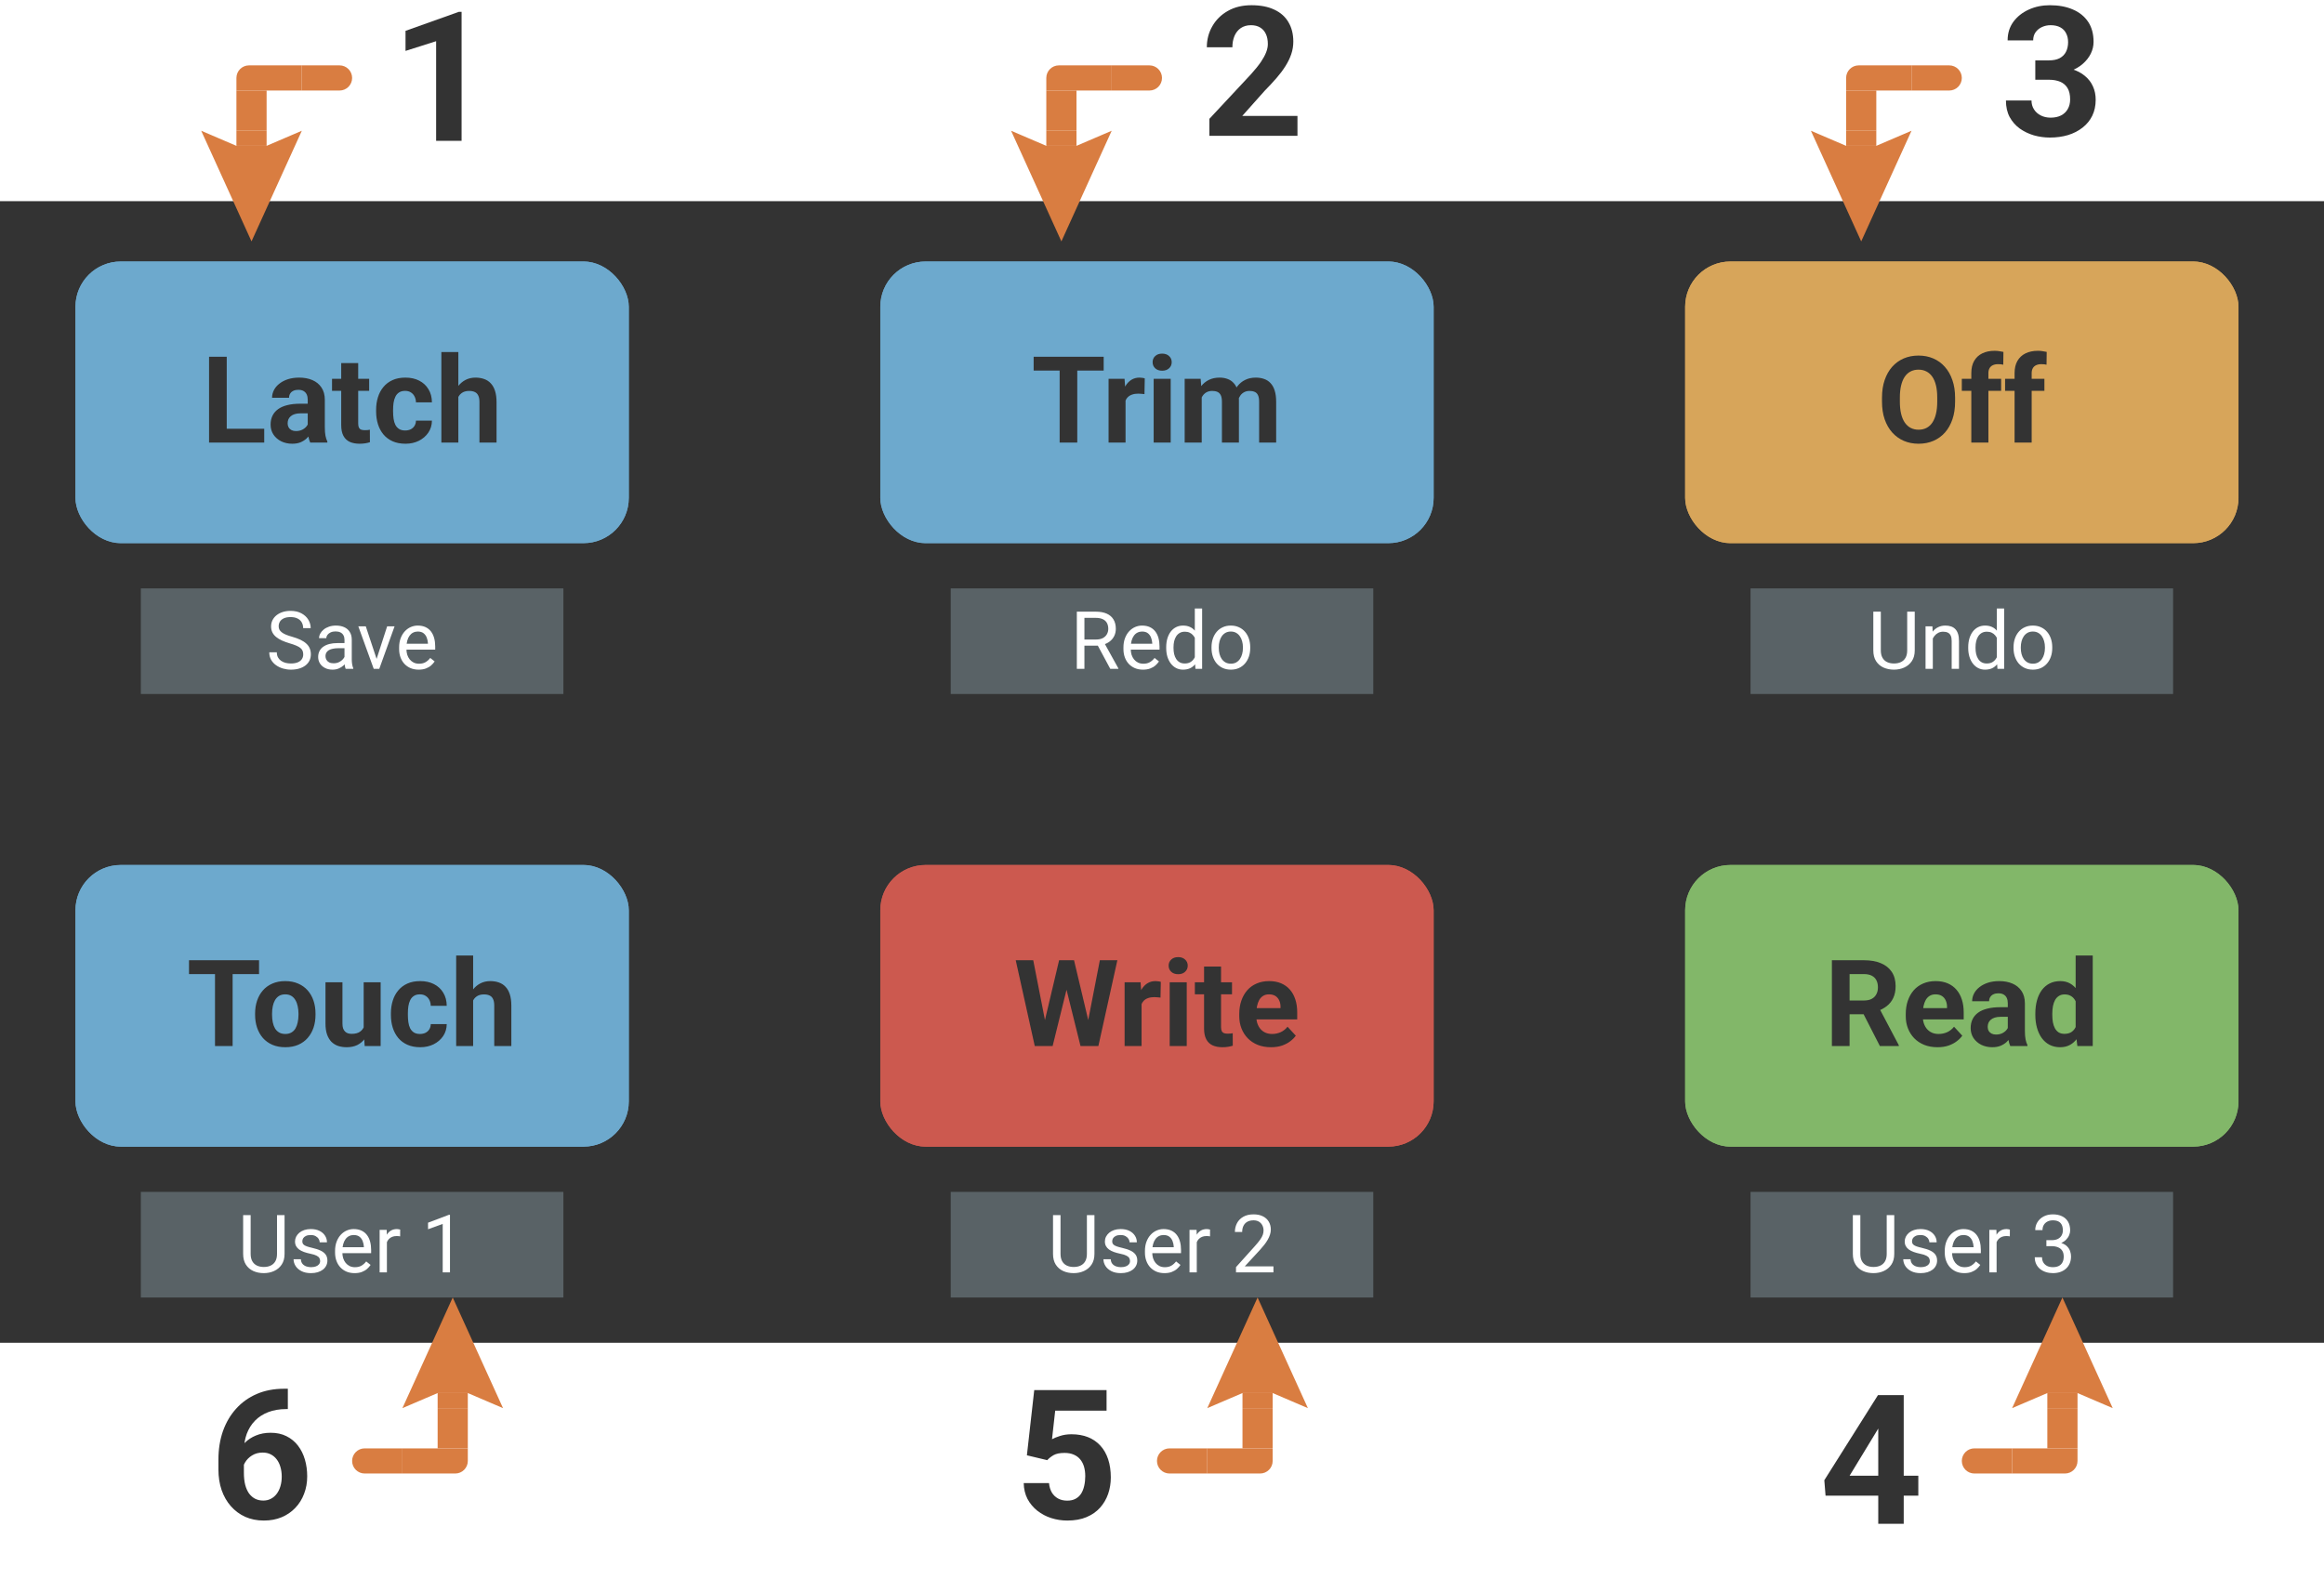 <svg width="462" height="314" viewBox="0 0 462 314" fill="none" xmlns="http://www.w3.org/2000/svg">
<path d="M91.762 2.354V28H86.699V8.189L80.617 10.123V6.133L91.217 2.354H91.762Z" fill="#333333"/>
<path d="M257.93 23.045V27H240.422V23.625L248.701 14.748C249.533 13.822 250.189 13.008 250.67 12.305C251.15 11.59 251.496 10.951 251.707 10.389C251.93 9.814 252.041 9.27 252.041 8.754C252.041 7.98 251.912 7.318 251.654 6.768C251.396 6.205 251.016 5.771 250.512 5.467C250.02 5.162 249.41 5.01 248.684 5.01C247.91 5.01 247.242 5.197 246.68 5.572C246.129 5.947 245.707 6.469 245.414 7.137C245.133 7.805 244.992 8.561 244.992 9.404H239.912C239.912 7.881 240.275 6.486 241.002 5.221C241.729 3.943 242.754 2.93 244.078 2.18C245.402 1.418 246.973 1.037 248.789 1.037C250.582 1.037 252.094 1.33 253.324 1.916C254.566 2.49 255.504 3.322 256.137 4.412C256.781 5.49 257.104 6.779 257.104 8.279C257.104 9.123 256.969 9.949 256.699 10.758C256.43 11.555 256.043 12.352 255.539 13.148C255.047 13.934 254.449 14.73 253.746 15.539C253.043 16.348 252.264 17.186 251.408 18.053L246.961 23.045H257.93Z" fill="#333333"/>
<path d="M404.607 12.006H407.314C408.182 12.006 408.896 11.859 409.459 11.566C410.021 11.262 410.438 10.84 410.707 10.301C410.988 9.75 411.129 9.111 411.129 8.385C411.129 7.729 411 7.148 410.742 6.645C410.496 6.129 410.115 5.73 409.6 5.449C409.084 5.156 408.434 5.01 407.648 5.01C407.027 5.01 406.453 5.133 405.926 5.379C405.398 5.625 404.977 5.971 404.66 6.416C404.344 6.861 404.186 7.4 404.186 8.033H399.105C399.105 6.627 399.48 5.402 400.23 4.359C400.992 3.316 402.012 2.502 403.289 1.916C404.566 1.33 405.973 1.037 407.508 1.037C409.242 1.037 410.76 1.318 412.061 1.881C413.361 2.432 414.375 3.246 415.102 4.324C415.828 5.402 416.191 6.738 416.191 8.332C416.191 9.141 416.004 9.926 415.629 10.688C415.254 11.438 414.715 12.117 414.012 12.727C413.32 13.324 412.477 13.805 411.48 14.168C410.484 14.52 409.365 14.695 408.123 14.695H404.607V12.006ZM404.607 15.855V13.236H408.123C409.518 13.236 410.742 13.395 411.797 13.711C412.852 14.027 413.736 14.484 414.451 15.082C415.166 15.668 415.705 16.365 416.068 17.174C416.432 17.971 416.613 18.855 416.613 19.828C416.613 21.023 416.385 22.09 415.928 23.027C415.471 23.953 414.826 24.738 413.994 25.383C413.174 26.027 412.213 26.52 411.111 26.859C410.01 27.188 408.809 27.352 407.508 27.352C406.43 27.352 405.369 27.205 404.326 26.912C403.295 26.607 402.357 26.156 401.514 25.559C400.682 24.949 400.014 24.188 399.51 23.273C399.018 22.348 398.771 21.252 398.771 19.986H403.852C403.852 20.643 404.016 21.229 404.344 21.744C404.672 22.26 405.123 22.664 405.697 22.957C406.283 23.25 406.934 23.396 407.648 23.396C408.457 23.396 409.148 23.25 409.723 22.957C410.309 22.652 410.754 22.23 411.059 21.691C411.375 21.141 411.533 20.502 411.533 19.775C411.533 18.838 411.363 18.088 411.023 17.525C410.684 16.951 410.197 16.529 409.564 16.26C408.932 15.99 408.182 15.855 407.314 15.855H404.607Z" fill="#333333"/>
<path d="M56.482 276.143H57.221V280.186H56.922C55.586 280.186 54.397 280.385 53.353 280.783C52.31 281.182 51.426 281.75 50.699 282.488C49.984 283.215 49.434 284.094 49.047 285.125C48.672 286.156 48.484 287.311 48.484 288.588V292.842C48.484 293.756 48.572 294.564 48.748 295.268C48.935 295.959 49.199 296.539 49.539 297.008C49.891 297.465 50.301 297.811 50.77 298.045C51.238 298.268 51.766 298.379 52.352 298.379C52.902 298.379 53.4 298.262 53.846 298.027C54.303 297.793 54.69 297.465 55.006 297.043C55.334 296.609 55.58 296.105 55.744 295.531C55.92 294.945 56.008 294.307 56.008 293.615C56.008 292.924 55.92 292.285 55.744 291.699C55.58 291.113 55.334 290.609 55.006 290.188C54.678 289.754 54.279 289.42 53.81 289.186C53.342 288.951 52.815 288.834 52.228 288.834C51.432 288.834 50.728 289.021 50.119 289.396C49.522 289.76 49.053 290.229 48.713 290.803C48.373 291.377 48.191 291.98 48.168 292.613L46.639 291.629C46.674 290.727 46.861 289.871 47.201 289.062C47.553 288.254 48.033 287.539 48.643 286.918C49.264 286.285 50.008 285.793 50.875 285.441C51.742 285.078 52.721 284.896 53.81 284.896C55.006 284.896 56.055 285.125 56.957 285.582C57.871 286.039 58.633 286.666 59.242 287.463C59.852 288.26 60.309 289.18 60.613 290.223C60.918 291.266 61.07 292.379 61.07 293.562C61.07 294.805 60.865 295.959 60.455 297.025C60.057 298.092 59.477 299.023 58.715 299.82C57.965 300.617 57.062 301.238 56.008 301.684C54.953 302.129 53.77 302.352 52.457 302.352C51.098 302.352 49.861 302.105 48.748 301.613C47.647 301.109 46.697 300.406 45.9 299.504C45.103 298.602 44.488 297.529 44.055 296.287C43.633 295.045 43.422 293.686 43.422 292.209V290.24C43.422 288.178 43.721 286.291 44.318 284.58C44.928 282.857 45.801 281.369 46.938 280.115C48.074 278.85 49.445 277.871 51.051 277.18C52.656 276.488 54.467 276.143 56.482 276.143Z" fill="#333333"/>
<path d="M208.186 290.346L204.143 289.379L205.602 276.406H219.98V280.502H209.768L209.135 286.18C209.475 285.98 209.99 285.77 210.682 285.547C211.373 285.312 212.146 285.195 213.002 285.195C214.244 285.195 215.346 285.389 216.307 285.775C217.268 286.162 218.082 286.725 218.75 287.463C219.43 288.201 219.945 289.104 220.297 290.17C220.648 291.236 220.824 292.443 220.824 293.791C220.824 294.928 220.648 296.012 220.297 297.043C219.945 298.062 219.412 298.977 218.697 299.785C217.982 300.582 217.086 301.209 216.008 301.666C214.93 302.123 213.652 302.352 212.176 302.352C211.074 302.352 210.008 302.188 208.977 301.859C207.957 301.531 207.037 301.045 206.217 300.4C205.408 299.756 204.758 298.977 204.266 298.062C203.785 297.137 203.533 296.082 203.51 294.898H208.537C208.607 295.625 208.795 296.252 209.1 296.779C209.416 297.295 209.832 297.693 210.348 297.975C210.863 298.256 211.467 298.396 212.158 298.396C212.803 298.396 213.354 298.273 213.811 298.027C214.268 297.781 214.637 297.441 214.918 297.008C215.199 296.562 215.404 296.047 215.533 295.461C215.674 294.863 215.744 294.219 215.744 293.527C215.744 292.836 215.662 292.209 215.498 291.646C215.334 291.084 215.082 290.598 214.742 290.188C214.402 289.777 213.969 289.461 213.441 289.238C212.926 289.016 212.322 288.904 211.631 288.904C210.693 288.904 209.967 289.051 209.451 289.344C208.947 289.637 208.525 289.971 208.186 290.346Z" fill="#333333"/>
<path d="M381.352 293.438V297.41H362.912L362.666 294.334L373.336 277.406H377.361L373.002 284.701L367.693 293.438H381.352ZM378.451 277.406V303H373.389V277.406H378.451Z" fill="#333333"/>
<rect y="40" width="462" height="227" fill="#333333"/>
<g filter="url(#filter0_i_2068_3145)">
<rect x="175" y="52" width="110" height="56" rx="9" fill="#6DA9CD"/>
</g>
<rect x="175.5" y="52.5" width="109" height="55" rx="8.5" stroke="#6DA9CD"/>
<path d="M214.156 70.938V88H210.652V70.938H214.156ZM219.406 70.938V73.691H205.484V70.938H219.406ZM223.754 78.086V88H220.379V75.32H223.555L223.754 78.086ZM227.574 75.238L227.516 78.367C227.352 78.344 227.152 78.324 226.918 78.309C226.691 78.285 226.484 78.273 226.297 78.273C225.82 78.273 225.406 78.336 225.055 78.461C224.711 78.578 224.422 78.754 224.188 78.988C223.961 79.223 223.789 79.508 223.672 79.844C223.562 80.18 223.5 80.562 223.484 80.992L222.805 80.781C222.805 79.961 222.887 79.207 223.051 78.519C223.215 77.824 223.453 77.219 223.766 76.703C224.086 76.188 224.477 75.789 224.938 75.508C225.398 75.227 225.926 75.086 226.52 75.086C226.707 75.086 226.898 75.102 227.094 75.133C227.289 75.156 227.449 75.191 227.574 75.238ZM232.73 75.32V88H229.344V75.32H232.73ZM229.133 72.016C229.133 71.523 229.305 71.117 229.648 70.797C229.992 70.477 230.453 70.316 231.031 70.316C231.602 70.316 232.059 70.477 232.402 70.797C232.754 71.117 232.93 71.523 232.93 72.016C232.93 72.508 232.754 72.914 232.402 73.234C232.059 73.555 231.602 73.715 231.031 73.715C230.453 73.715 229.992 73.555 229.648 73.234C229.305 72.914 229.133 72.508 229.133 72.016ZM238.895 77.945V88H235.508V75.32H238.684L238.895 77.945ZM238.426 81.215H237.488C237.488 80.332 237.594 79.519 237.805 78.777C238.023 78.027 238.34 77.379 238.754 76.832C239.176 76.277 239.695 75.848 240.312 75.543C240.93 75.238 241.645 75.086 242.457 75.086C243.02 75.086 243.535 75.172 244.004 75.344C244.473 75.508 244.875 75.769 245.211 76.129C245.555 76.481 245.82 76.941 246.008 77.512C246.195 78.074 246.289 78.75 246.289 79.539V88H242.914V79.914C242.914 79.336 242.836 78.891 242.68 78.578C242.523 78.266 242.301 78.047 242.012 77.922C241.73 77.797 241.391 77.734 240.992 77.734C240.555 77.734 240.172 77.824 239.844 78.004C239.523 78.184 239.258 78.434 239.047 78.754C238.836 79.066 238.68 79.434 238.578 79.856C238.477 80.277 238.426 80.731 238.426 81.215ZM245.973 80.828L244.766 80.981C244.766 80.152 244.867 79.383 245.07 78.672C245.281 77.961 245.59 77.336 245.996 76.797C246.41 76.258 246.922 75.84 247.531 75.543C248.141 75.238 248.844 75.086 249.641 75.086C250.25 75.086 250.805 75.176 251.305 75.356C251.805 75.527 252.23 75.805 252.582 76.188C252.941 76.562 253.215 77.055 253.402 77.664C253.598 78.273 253.695 79.019 253.695 79.902V88H250.309V79.902C250.309 79.316 250.23 78.871 250.074 78.566C249.926 78.254 249.707 78.039 249.418 77.922C249.137 77.797 248.801 77.734 248.41 77.734C248.004 77.734 247.648 77.816 247.344 77.981C247.039 78.137 246.785 78.356 246.582 78.637C246.379 78.918 246.227 79.246 246.125 79.621C246.023 79.988 245.973 80.391 245.973 80.828Z" fill="#333333"/>
<g filter="url(#filter1_i_2068_3145)">
<rect x="335" y="52" width="110" height="56" rx="9" fill="#D7A55A"/>
</g>
<rect x="335.5" y="52.5" width="109" height="55" rx="8.5" stroke="#D7A55A"/>
<path d="M388.664 79.07V79.879C388.664 81.176 388.488 82.34 388.137 83.371C387.785 84.402 387.289 85.281 386.648 86.008C386.008 86.727 385.242 87.277 384.352 87.66C383.469 88.043 382.488 88.234 381.41 88.234C380.34 88.234 379.359 88.043 378.469 87.66C377.586 87.277 376.82 86.727 376.172 86.008C375.523 85.281 375.02 84.402 374.66 83.371C374.309 82.34 374.133 81.176 374.133 79.879V79.07C374.133 77.766 374.309 76.602 374.66 75.578C375.012 74.547 375.508 73.668 376.148 72.941C376.797 72.215 377.562 71.66 378.445 71.277C379.336 70.894 380.316 70.703 381.387 70.703C382.465 70.703 383.445 70.894 384.328 71.277C385.219 71.66 385.984 72.215 386.625 72.941C387.273 73.668 387.773 74.547 388.125 75.578C388.484 76.602 388.664 77.766 388.664 79.07ZM385.113 79.879V79.047C385.113 78.141 385.031 77.344 384.867 76.656C384.703 75.969 384.461 75.391 384.141 74.922C383.82 74.453 383.43 74.102 382.969 73.867C382.508 73.625 381.98 73.504 381.387 73.504C380.793 73.504 380.266 73.625 379.805 73.867C379.352 74.102 378.965 74.453 378.645 74.922C378.332 75.391 378.094 75.969 377.93 76.656C377.766 77.344 377.684 78.141 377.684 79.047V79.879C377.684 80.777 377.766 81.574 377.93 82.269C378.094 82.957 378.336 83.539 378.656 84.016C378.977 84.484 379.367 84.84 379.828 85.082C380.289 85.324 380.816 85.445 381.41 85.445C382.004 85.445 382.531 85.324 382.992 85.082C383.453 84.84 383.84 84.484 384.152 84.016C384.465 83.539 384.703 82.957 384.867 82.269C385.031 81.574 385.113 80.777 385.113 79.879ZM395.285 88H391.887V74.195C391.887 73.234 392.074 72.426 392.449 71.769C392.832 71.106 393.367 70.606 394.055 70.269C394.75 69.926 395.574 69.754 396.527 69.754C396.84 69.754 397.141 69.777 397.43 69.824C397.719 69.863 398 69.914 398.273 69.977L398.238 72.519C398.09 72.481 397.934 72.453 397.77 72.438C397.605 72.422 397.414 72.414 397.195 72.414C396.789 72.414 396.441 72.484 396.152 72.625C395.871 72.758 395.656 72.957 395.508 73.223C395.359 73.488 395.285 73.812 395.285 74.195V88ZM397.816 75.32V77.711H390V75.32H397.816ZM403.887 88H400.488V74.195C400.488 73.234 400.676 72.426 401.051 71.769C401.434 71.106 401.969 70.606 402.656 70.269C403.352 69.926 404.176 69.754 405.129 69.754C405.441 69.754 405.742 69.777 406.031 69.824C406.32 69.863 406.602 69.914 406.875 69.977L406.84 72.519C406.691 72.481 406.535 72.453 406.371 72.438C406.207 72.422 406.016 72.414 405.797 72.414C405.391 72.414 405.043 72.484 404.754 72.625C404.473 72.758 404.258 72.957 404.109 73.223C403.961 73.488 403.887 73.812 403.887 74.195V88ZM406.418 75.32V77.711H398.602V75.32H406.418Z" fill="#333333"/>
<g filter="url(#filter2_i_2068_3145)">
<rect x="15" y="52" width="110" height="56" rx="9" fill="#6DA9CD"/>
</g>
<rect x="15.5" y="52.5" width="109" height="55" rx="8.5" stroke="#6DA9CD"/>
<path d="M52.527 85.258V88H43.938V85.258H52.527ZM45.074 70.938V88H41.559V70.938H45.074ZM61.176 85.141V79.492C61.176 79.086 61.109 78.738 60.977 78.449C60.844 78.152 60.637 77.922 60.355 77.758C60.082 77.594 59.727 77.512 59.289 77.512C58.914 77.512 58.59 77.578 58.316 77.711C58.043 77.836 57.832 78.019 57.684 78.262C57.535 78.496 57.461 78.773 57.461 79.094H54.086C54.086 78.555 54.211 78.043 54.461 77.559C54.711 77.074 55.074 76.648 55.551 76.281C56.027 75.906 56.594 75.613 57.25 75.402C57.914 75.191 58.656 75.086 59.477 75.086C60.461 75.086 61.336 75.25 62.102 75.578C62.867 75.906 63.469 76.398 63.906 77.055C64.352 77.711 64.574 78.531 64.574 79.516V84.941C64.574 85.637 64.617 86.207 64.703 86.652C64.789 87.09 64.914 87.473 65.078 87.801V88H61.668C61.504 87.656 61.379 87.227 61.293 86.711C61.215 86.188 61.176 85.664 61.176 85.141ZM61.621 80.277L61.645 82.188H59.758C59.312 82.188 58.926 82.238 58.598 82.34C58.27 82.441 58 82.586 57.789 82.773C57.578 82.953 57.422 83.164 57.32 83.406C57.227 83.648 57.18 83.914 57.18 84.203C57.18 84.492 57.246 84.754 57.379 84.988C57.512 85.215 57.703 85.394 57.953 85.527C58.203 85.652 58.496 85.715 58.832 85.715C59.34 85.715 59.781 85.613 60.156 85.41C60.531 85.207 60.82 84.957 61.023 84.66C61.234 84.363 61.344 84.082 61.352 83.816L62.242 85.246C62.117 85.566 61.945 85.898 61.727 86.242C61.516 86.586 61.246 86.91 60.918 87.215C60.59 87.512 60.195 87.758 59.734 87.953C59.273 88.141 58.727 88.234 58.094 88.234C57.289 88.234 56.559 88.074 55.902 87.754C55.254 87.426 54.738 86.977 54.355 86.406C53.98 85.828 53.793 85.172 53.793 84.438C53.793 83.773 53.918 83.184 54.168 82.668C54.418 82.152 54.785 81.719 55.27 81.367C55.762 81.008 56.375 80.738 57.109 80.559C57.844 80.371 58.695 80.277 59.664 80.277H61.621ZM73.387 75.32V77.711H66.004V75.32H73.387ZM67.832 72.191H71.207V84.18C71.207 84.547 71.254 84.828 71.348 85.023C71.449 85.219 71.598 85.356 71.793 85.434C71.988 85.504 72.234 85.539 72.531 85.539C72.742 85.539 72.93 85.531 73.094 85.516C73.266 85.492 73.41 85.469 73.527 85.445L73.539 87.93C73.25 88.023 72.938 88.098 72.602 88.152C72.266 88.207 71.894 88.234 71.488 88.234C70.746 88.234 70.098 88.113 69.543 87.871C68.996 87.621 68.574 87.223 68.277 86.676C67.981 86.129 67.832 85.41 67.832 84.519V72.191ZM80.547 85.598C80.961 85.598 81.328 85.519 81.648 85.363C81.969 85.199 82.219 84.973 82.398 84.684C82.586 84.387 82.684 84.039 82.691 83.641H85.867C85.859 84.531 85.621 85.324 85.152 86.019C84.684 86.707 84.055 87.25 83.266 87.648C82.477 88.039 81.594 88.234 80.617 88.234C79.633 88.234 78.773 88.07 78.039 87.742C77.312 87.414 76.707 86.961 76.223 86.383C75.738 85.797 75.375 85.117 75.133 84.344C74.891 83.562 74.769 82.727 74.769 81.836V81.496C74.769 80.598 74.891 79.762 75.133 78.988C75.375 78.207 75.738 77.527 76.223 76.949C76.707 76.363 77.312 75.906 78.039 75.578C78.766 75.25 79.617 75.086 80.594 75.086C81.633 75.086 82.543 75.285 83.324 75.684C84.113 76.082 84.731 76.652 85.176 77.394C85.629 78.129 85.859 79 85.867 80.008H82.691C82.684 79.586 82.594 79.203 82.422 78.859C82.258 78.516 82.016 78.242 81.695 78.039C81.383 77.828 80.996 77.723 80.535 77.723C80.043 77.723 79.641 77.828 79.328 78.039C79.016 78.242 78.773 78.523 78.602 78.883C78.43 79.234 78.309 79.637 78.238 80.09C78.176 80.535 78.144 81.004 78.144 81.496V81.836C78.144 82.328 78.176 82.801 78.238 83.254C78.301 83.707 78.418 84.109 78.59 84.461C78.769 84.812 79.016 85.09 79.328 85.293C79.641 85.496 80.047 85.598 80.547 85.598ZM91.117 70V88H87.742V70H91.117ZM90.637 81.215H89.711C89.719 80.332 89.836 79.519 90.062 78.777C90.289 78.027 90.613 77.379 91.035 76.832C91.457 76.277 91.961 75.848 92.547 75.543C93.141 75.238 93.797 75.086 94.516 75.086C95.141 75.086 95.707 75.176 96.215 75.356C96.731 75.527 97.172 75.809 97.539 76.199C97.914 76.582 98.203 77.086 98.406 77.711C98.609 78.336 98.711 79.094 98.711 79.984V88H95.312V79.961C95.312 79.398 95.231 78.957 95.066 78.637C94.91 78.309 94.68 78.078 94.375 77.945C94.078 77.805 93.711 77.734 93.273 77.734C92.789 77.734 92.375 77.824 92.031 78.004C91.695 78.184 91.426 78.434 91.223 78.754C91.019 79.066 90.871 79.434 90.777 79.856C90.684 80.277 90.637 80.731 90.637 81.215Z" fill="#333333"/>
<g filter="url(#filter3_i_2068_3145)">
<rect x="15" y="172" width="110" height="56" rx="9" fill="#6DA9CD"/>
</g>
<rect x="15.5" y="172.5" width="109" height="55" rx="8.5" stroke="#6DA9CD"/>
<path d="M46.246 190.938V208H42.742V190.938H46.246ZM51.496 190.938V193.691H37.574V190.938H51.496ZM50.711 201.789V201.543C50.711 200.613 50.844 199.758 51.109 198.977C51.375 198.188 51.762 197.504 52.27 196.926C52.777 196.348 53.402 195.898 54.145 195.578C54.887 195.25 55.738 195.086 56.699 195.086C57.66 195.086 58.516 195.25 59.266 195.578C60.016 195.898 60.645 196.348 61.152 196.926C61.668 197.504 62.059 198.188 62.324 198.977C62.59 199.758 62.723 200.613 62.723 201.543V201.789C62.723 202.711 62.59 203.566 62.324 204.355C62.059 205.137 61.668 205.82 61.152 206.406C60.645 206.984 60.02 207.434 59.277 207.754C58.535 208.074 57.684 208.234 56.723 208.234C55.762 208.234 54.906 208.074 54.156 207.754C53.414 207.434 52.785 206.984 52.27 206.406C51.762 205.82 51.375 205.137 51.109 204.355C50.844 203.566 50.711 202.711 50.711 201.789ZM54.086 201.543V201.789C54.086 202.32 54.133 202.816 54.227 203.277C54.32 203.738 54.469 204.145 54.672 204.496C54.883 204.84 55.156 205.109 55.492 205.305C55.828 205.5 56.238 205.598 56.723 205.598C57.191 205.598 57.594 205.5 57.93 205.305C58.266 205.109 58.535 204.84 58.738 204.496C58.941 204.145 59.09 203.738 59.184 203.277C59.285 202.816 59.336 202.32 59.336 201.789V201.543C59.336 201.027 59.285 200.543 59.184 200.09C59.09 199.629 58.938 199.223 58.727 198.871C58.523 198.512 58.254 198.23 57.918 198.027C57.582 197.824 57.176 197.723 56.699 197.723C56.223 197.723 55.816 197.824 55.48 198.027C55.152 198.23 54.883 198.512 54.672 198.871C54.469 199.223 54.32 199.629 54.227 200.09C54.133 200.543 54.086 201.027 54.086 201.543ZM72.297 204.965V195.32H75.672V208H72.496L72.297 204.965ZM72.672 202.363L73.668 202.34C73.668 203.184 73.57 203.969 73.375 204.695C73.18 205.414 72.887 206.039 72.496 206.57C72.106 207.094 71.613 207.504 71.019 207.801C70.426 208.09 69.727 208.234 68.922 208.234C68.305 208.234 67.734 208.148 67.211 207.977C66.695 207.797 66.25 207.52 65.875 207.145C65.508 206.762 65.219 206.273 65.008 205.68C64.805 205.078 64.703 204.355 64.703 203.512V195.32H68.078V203.535C68.078 203.91 68.121 204.227 68.207 204.484C68.301 204.742 68.43 204.953 68.594 205.117C68.758 205.281 68.949 205.398 69.168 205.469C69.394 205.539 69.644 205.574 69.918 205.574C70.613 205.574 71.16 205.434 71.559 205.152C71.965 204.871 72.25 204.488 72.414 204.004C72.586 203.512 72.672 202.965 72.672 202.363ZM83.488 205.598C83.902 205.598 84.269 205.52 84.59 205.363C84.91 205.199 85.16 204.973 85.34 204.684C85.527 204.387 85.625 204.039 85.633 203.641H88.809C88.801 204.531 88.562 205.324 88.094 206.02C87.625 206.707 86.996 207.25 86.207 207.648C85.418 208.039 84.535 208.234 83.559 208.234C82.574 208.234 81.715 208.07 80.981 207.742C80.254 207.414 79.648 206.961 79.164 206.383C78.68 205.797 78.316 205.117 78.074 204.344C77.832 203.562 77.711 202.727 77.711 201.836V201.496C77.711 200.598 77.832 199.762 78.074 198.988C78.316 198.207 78.68 197.527 79.164 196.949C79.648 196.363 80.254 195.906 80.981 195.578C81.707 195.25 82.559 195.086 83.535 195.086C84.574 195.086 85.484 195.285 86.266 195.684C87.055 196.082 87.672 196.652 88.117 197.395C88.57 198.129 88.801 199 88.809 200.008H85.633C85.625 199.586 85.535 199.203 85.363 198.859C85.199 198.516 84.957 198.242 84.637 198.039C84.324 197.828 83.938 197.723 83.477 197.723C82.984 197.723 82.582 197.828 82.269 198.039C81.957 198.242 81.715 198.523 81.543 198.883C81.371 199.234 81.25 199.637 81.18 200.09C81.117 200.535 81.086 201.004 81.086 201.496V201.836C81.086 202.328 81.117 202.801 81.18 203.254C81.242 203.707 81.359 204.109 81.531 204.461C81.711 204.812 81.957 205.09 82.269 205.293C82.582 205.496 82.988 205.598 83.488 205.598ZM94.059 190V208H90.684V190H94.059ZM93.578 201.215H92.652C92.66 200.332 92.777 199.52 93.004 198.777C93.231 198.027 93.555 197.379 93.977 196.832C94.398 196.277 94.902 195.848 95.488 195.543C96.082 195.238 96.738 195.086 97.457 195.086C98.082 195.086 98.648 195.176 99.156 195.355C99.672 195.527 100.113 195.809 100.48 196.199C100.855 196.582 101.145 197.086 101.348 197.711C101.551 198.336 101.652 199.094 101.652 199.984V208H98.254V199.961C98.254 199.398 98.172 198.957 98.008 198.637C97.852 198.309 97.621 198.078 97.316 197.945C97.019 197.805 96.652 197.734 96.215 197.734C95.731 197.734 95.316 197.824 94.973 198.004C94.637 198.184 94.367 198.434 94.164 198.754C93.961 199.066 93.812 199.434 93.719 199.855C93.625 200.277 93.578 200.73 93.578 201.215Z" fill="#333333"/>
<g filter="url(#filter4_i_2068_3145)">
<rect x="175" y="172" width="110" height="56" rx="9" fill="#CC594F"/>
</g>
<rect x="175.5" y="172.5" width="109" height="55" rx="8.5" stroke="#CC594F"/>
<path d="M207.148 205.293L210.547 190.938H212.445L212.879 193.328L209.258 208H207.219L207.148 205.293ZM205.402 190.938L208.215 205.293L207.98 208H205.707L201.922 190.938H205.402ZM215.867 205.234L218.645 190.938H222.125L218.352 208H216.078L215.867 205.234ZM213.512 190.938L216.934 205.352L216.84 208H214.801L211.156 193.316L211.625 190.938H213.512ZM226.941 198.086V208H223.566V195.32H226.742L226.941 198.086ZM230.762 195.238L230.703 198.367C230.539 198.344 230.34 198.324 230.105 198.309C229.879 198.285 229.672 198.273 229.484 198.273C229.008 198.273 228.594 198.336 228.242 198.461C227.898 198.578 227.609 198.754 227.375 198.988C227.148 199.223 226.977 199.508 226.859 199.844C226.75 200.18 226.688 200.562 226.672 200.992L225.992 200.781C225.992 199.961 226.074 199.207 226.238 198.52C226.402 197.824 226.641 197.219 226.953 196.703C227.273 196.188 227.664 195.789 228.125 195.508C228.586 195.227 229.113 195.086 229.707 195.086C229.895 195.086 230.086 195.102 230.281 195.133C230.477 195.156 230.637 195.191 230.762 195.238ZM235.918 195.32V208H232.531V195.32H235.918ZM232.32 192.016C232.32 191.523 232.492 191.117 232.836 190.797C233.18 190.477 233.641 190.316 234.219 190.316C234.789 190.316 235.246 190.477 235.59 190.797C235.941 191.117 236.117 191.523 236.117 192.016C236.117 192.508 235.941 192.914 235.59 193.234C235.246 193.555 234.789 193.715 234.219 193.715C233.641 193.715 233.18 193.555 232.836 193.234C232.492 192.914 232.32 192.508 232.32 192.016ZM244.918 195.32V197.711H237.535V195.32H244.918ZM239.363 192.191H242.738V204.18C242.738 204.547 242.785 204.828 242.879 205.023C242.98 205.219 243.129 205.355 243.324 205.434C243.52 205.504 243.766 205.539 244.062 205.539C244.273 205.539 244.461 205.531 244.625 205.516C244.797 205.492 244.941 205.469 245.059 205.445L245.07 207.93C244.781 208.023 244.469 208.098 244.133 208.152C243.797 208.207 243.426 208.234 243.02 208.234C242.277 208.234 241.629 208.113 241.074 207.871C240.527 207.621 240.105 207.223 239.809 206.676C239.512 206.129 239.363 205.41 239.363 204.52V192.191ZM252.676 208.234C251.691 208.234 250.809 208.078 250.027 207.766C249.246 207.445 248.582 207.004 248.035 206.441C247.496 205.879 247.082 205.227 246.793 204.484C246.504 203.734 246.359 202.938 246.359 202.094V201.625C246.359 200.664 246.496 199.785 246.77 198.988C247.043 198.191 247.434 197.5 247.941 196.914C248.457 196.328 249.082 195.879 249.816 195.566C250.551 195.246 251.379 195.086 252.301 195.086C253.199 195.086 253.996 195.234 254.691 195.531C255.387 195.828 255.969 196.25 256.438 196.797C256.914 197.344 257.273 198 257.516 198.766C257.758 199.523 257.879 200.367 257.879 201.297V202.703H247.801V200.453H254.562V200.195C254.562 199.727 254.477 199.309 254.305 198.941C254.141 198.566 253.891 198.27 253.555 198.051C253.219 197.832 252.789 197.723 252.266 197.723C251.82 197.723 251.438 197.82 251.117 198.016C250.797 198.211 250.535 198.484 250.332 198.836C250.137 199.188 249.988 199.602 249.887 200.078C249.793 200.547 249.746 201.062 249.746 201.625V202.094C249.746 202.602 249.816 203.07 249.957 203.5C250.105 203.93 250.312 204.301 250.578 204.613C250.852 204.926 251.18 205.168 251.562 205.34C251.953 205.512 252.395 205.598 252.887 205.598C253.496 205.598 254.062 205.48 254.586 205.246C255.117 205.004 255.574 204.641 255.957 204.156L257.598 205.938C257.332 206.32 256.969 206.688 256.508 207.039C256.055 207.391 255.508 207.68 254.867 207.906C254.227 208.125 253.496 208.234 252.676 208.234Z" fill="#333333"/>
<g filter="url(#filter5_i_2068_3145)">
<rect x="335" y="172" width="110" height="56" rx="9" fill="#82B769"/>
</g>
<rect x="335.5" y="172.5" width="109" height="55" rx="8.5" stroke="#82B769"/>
<path d="M364.172 190.938H370.535C371.84 190.938 372.961 191.133 373.898 191.523C374.844 191.914 375.57 192.492 376.078 193.258C376.586 194.023 376.84 194.965 376.84 196.082C376.84 196.996 376.684 197.781 376.371 198.438C376.066 199.086 375.633 199.629 375.07 200.066C374.516 200.496 373.863 200.84 373.113 201.098L372 201.684H366.469L366.445 198.941H370.559C371.176 198.941 371.688 198.832 372.094 198.613C372.5 198.395 372.805 198.09 373.008 197.699C373.219 197.309 373.324 196.855 373.324 196.34C373.324 195.793 373.223 195.32 373.02 194.922C372.816 194.523 372.508 194.219 372.094 194.008C371.68 193.797 371.16 193.691 370.535 193.691H367.688V208H364.172V190.938ZM373.711 208L369.82 200.395L373.535 200.371L377.473 207.836V208H373.711ZM385.172 208.234C384.188 208.234 383.305 208.078 382.523 207.766C381.742 207.445 381.078 207.004 380.531 206.441C379.992 205.879 379.578 205.227 379.289 204.484C379 203.734 378.855 202.938 378.855 202.094V201.625C378.855 200.664 378.992 199.785 379.266 198.988C379.539 198.191 379.93 197.5 380.438 196.914C380.953 196.328 381.578 195.879 382.312 195.566C383.047 195.246 383.875 195.086 384.797 195.086C385.695 195.086 386.492 195.234 387.188 195.531C387.883 195.828 388.465 196.25 388.934 196.797C389.41 197.344 389.77 198 390.012 198.766C390.254 199.523 390.375 200.367 390.375 201.297V202.703H380.297V200.453H387.059V200.195C387.059 199.727 386.973 199.309 386.801 198.941C386.637 198.566 386.387 198.27 386.051 198.051C385.715 197.832 385.285 197.723 384.762 197.723C384.316 197.723 383.934 197.82 383.613 198.016C383.293 198.211 383.031 198.484 382.828 198.836C382.633 199.188 382.484 199.602 382.383 200.078C382.289 200.547 382.242 201.062 382.242 201.625V202.094C382.242 202.602 382.312 203.07 382.453 203.5C382.602 203.93 382.809 204.301 383.074 204.613C383.348 204.926 383.676 205.168 384.059 205.34C384.449 205.512 384.891 205.598 385.383 205.598C385.992 205.598 386.559 205.48 387.082 205.246C387.613 205.004 388.07 204.641 388.453 204.156L390.094 205.938C389.828 206.32 389.465 206.688 389.004 207.039C388.551 207.391 388.004 207.68 387.363 207.906C386.723 208.125 385.992 208.234 385.172 208.234ZM399.141 205.141V199.492C399.141 199.086 399.074 198.738 398.941 198.449C398.809 198.152 398.602 197.922 398.32 197.758C398.047 197.594 397.691 197.512 397.254 197.512C396.879 197.512 396.555 197.578 396.281 197.711C396.008 197.836 395.797 198.02 395.648 198.262C395.5 198.496 395.426 198.773 395.426 199.094H392.051C392.051 198.555 392.176 198.043 392.426 197.559C392.676 197.074 393.039 196.648 393.516 196.281C393.992 195.906 394.559 195.613 395.215 195.402C395.879 195.191 396.621 195.086 397.441 195.086C398.426 195.086 399.301 195.25 400.066 195.578C400.832 195.906 401.434 196.398 401.871 197.055C402.316 197.711 402.539 198.531 402.539 199.516V204.941C402.539 205.637 402.582 206.207 402.668 206.652C402.754 207.09 402.879 207.473 403.043 207.801V208H399.633C399.469 207.656 399.344 207.227 399.258 206.711C399.18 206.188 399.141 205.664 399.141 205.141ZM399.586 200.277L399.609 202.188H397.723C397.277 202.188 396.891 202.238 396.562 202.34C396.234 202.441 395.965 202.586 395.754 202.773C395.543 202.953 395.387 203.164 395.285 203.406C395.191 203.648 395.145 203.914 395.145 204.203C395.145 204.492 395.211 204.754 395.344 204.988C395.477 205.215 395.668 205.395 395.918 205.527C396.168 205.652 396.461 205.715 396.797 205.715C397.305 205.715 397.746 205.613 398.121 205.41C398.496 205.207 398.785 204.957 398.988 204.66C399.199 204.363 399.309 204.082 399.316 203.816L400.207 205.246C400.082 205.566 399.91 205.898 399.691 206.242C399.48 206.586 399.211 206.91 398.883 207.215C398.555 207.512 398.16 207.758 397.699 207.953C397.238 208.141 396.691 208.234 396.059 208.234C395.254 208.234 394.523 208.074 393.867 207.754C393.219 207.426 392.703 206.977 392.32 206.406C391.945 205.828 391.758 205.172 391.758 204.438C391.758 203.773 391.883 203.184 392.133 202.668C392.383 202.152 392.75 201.719 393.234 201.367C393.727 201.008 394.34 200.738 395.074 200.559C395.809 200.371 396.66 200.277 397.629 200.277H399.586ZM412.629 205.234V190H416.027V208H412.969L412.629 205.234ZM404.613 201.812V201.566C404.613 200.598 404.723 199.719 404.941 198.93C405.16 198.133 405.48 197.449 405.902 196.879C406.324 196.309 406.844 195.867 407.461 195.555C408.078 195.242 408.781 195.086 409.57 195.086C410.312 195.086 410.961 195.242 411.516 195.555C412.078 195.867 412.555 196.312 412.945 196.891C413.344 197.461 413.664 198.137 413.906 198.918C414.148 199.691 414.324 200.539 414.434 201.461V202C414.324 202.883 414.148 203.703 413.906 204.461C413.664 205.219 413.344 205.883 412.945 206.453C412.555 207.016 412.078 207.453 411.516 207.766C410.953 208.078 410.297 208.234 409.547 208.234C408.758 208.234 408.055 208.074 407.438 207.754C406.828 207.434 406.312 206.984 405.891 206.406C405.477 205.828 405.16 205.148 404.941 204.367C404.723 203.586 404.613 202.734 404.613 201.812ZM407.988 201.566V201.812C407.988 202.336 408.027 202.824 408.105 203.277C408.191 203.73 408.328 204.133 408.516 204.484C408.711 204.828 408.961 205.098 409.266 205.293C409.578 205.48 409.957 205.574 410.402 205.574C410.98 205.574 411.457 205.445 411.832 205.188C412.207 204.922 412.492 204.559 412.688 204.098C412.891 203.637 413.008 203.105 413.039 202.504V200.969C413.016 200.477 412.945 200.035 412.828 199.645C412.719 199.246 412.555 198.906 412.336 198.625C412.125 198.344 411.859 198.125 411.539 197.969C411.227 197.812 410.855 197.734 410.426 197.734C409.988 197.734 409.613 197.836 409.301 198.039C408.988 198.234 408.734 198.504 408.539 198.848C408.352 199.191 408.211 199.598 408.117 200.066C408.031 200.527 407.988 201.027 407.988 201.566Z" fill="#333333"/>
<rect x="28" y="117" width="84" height="21" fill="#596266"/>
<path d="M60.281 130.125C60.281 129.859 60.24 129.625 60.156 129.422C60.078 129.214 59.938 129.026 59.734 128.859C59.536 128.693 59.26 128.534 58.906 128.383C58.557 128.232 58.115 128.078 57.578 127.922C57.016 127.755 56.508 127.57 56.055 127.367C55.602 127.159 55.214 126.922 54.891 126.656C54.568 126.391 54.32 126.086 54.148 125.742C53.977 125.398 53.891 125.005 53.891 124.562C53.891 124.12 53.982 123.711 54.164 123.336C54.346 122.961 54.607 122.635 54.945 122.359C55.289 122.078 55.698 121.859 56.172 121.703C56.646 121.547 57.175 121.469 57.758 121.469C58.612 121.469 59.336 121.633 59.93 121.961C60.529 122.284 60.984 122.708 61.297 123.234C61.609 123.755 61.766 124.312 61.766 124.906H60.266C60.266 124.479 60.175 124.102 59.992 123.773C59.81 123.44 59.534 123.18 59.164 122.992C58.794 122.799 58.325 122.703 57.758 122.703C57.221 122.703 56.779 122.784 56.43 122.945C56.081 123.107 55.82 123.326 55.648 123.602C55.482 123.878 55.398 124.193 55.398 124.547C55.398 124.786 55.448 125.005 55.547 125.203C55.651 125.396 55.81 125.576 56.023 125.742C56.242 125.909 56.518 126.062 56.852 126.203C57.19 126.344 57.594 126.479 58.062 126.609C58.708 126.792 59.266 126.995 59.734 127.219C60.203 127.443 60.589 127.695 60.891 127.977C61.198 128.253 61.425 128.568 61.57 128.922C61.721 129.271 61.797 129.667 61.797 130.109C61.797 130.573 61.703 130.992 61.516 131.367C61.328 131.742 61.06 132.062 60.711 132.328C60.362 132.594 59.943 132.799 59.453 132.945C58.969 133.086 58.427 133.156 57.828 133.156C57.302 133.156 56.784 133.083 56.273 132.938C55.768 132.792 55.307 132.573 54.891 132.281C54.479 131.99 54.148 131.63 53.898 131.203C53.654 130.771 53.531 130.271 53.531 129.703H55.031C55.031 130.094 55.107 130.43 55.258 130.711C55.409 130.987 55.615 131.216 55.875 131.398C56.141 131.581 56.44 131.716 56.773 131.805C57.112 131.888 57.464 131.93 57.828 131.93C58.354 131.93 58.8 131.857 59.164 131.711C59.529 131.565 59.805 131.357 59.992 131.086C60.185 130.815 60.281 130.495 60.281 130.125ZM68.484 131.555V127.203C68.484 126.87 68.417 126.581 68.281 126.336C68.151 126.086 67.953 125.893 67.688 125.758C67.422 125.622 67.094 125.555 66.703 125.555C66.338 125.555 66.018 125.617 65.742 125.742C65.471 125.867 65.258 126.031 65.102 126.234C64.951 126.438 64.875 126.656 64.875 126.891H63.43C63.43 126.589 63.508 126.289 63.664 125.992C63.82 125.695 64.044 125.427 64.336 125.188C64.633 124.943 64.987 124.75 65.398 124.609C65.815 124.464 66.279 124.391 66.789 124.391C67.404 124.391 67.945 124.495 68.414 124.703C68.888 124.911 69.258 125.227 69.523 125.648C69.794 126.065 69.93 126.589 69.93 127.219V131.156C69.93 131.438 69.953 131.737 70 132.055C70.052 132.372 70.128 132.646 70.227 132.875V133H68.719C68.646 132.833 68.588 132.612 68.547 132.336C68.505 132.055 68.484 131.794 68.484 131.555ZM68.734 127.875L68.75 128.891H67.289C66.878 128.891 66.51 128.924 66.188 128.992C65.865 129.055 65.594 129.151 65.375 129.281C65.156 129.411 64.99 129.576 64.875 129.773C64.76 129.966 64.703 130.193 64.703 130.453C64.703 130.719 64.763 130.961 64.883 131.18C65.003 131.398 65.182 131.573 65.422 131.703C65.667 131.828 65.966 131.891 66.32 131.891C66.763 131.891 67.154 131.797 67.492 131.609C67.831 131.422 68.099 131.193 68.297 130.922C68.5 130.651 68.609 130.388 68.625 130.133L69.242 130.828C69.206 131.047 69.107 131.289 68.945 131.555C68.784 131.82 68.568 132.076 68.297 132.32C68.031 132.56 67.713 132.76 67.344 132.922C66.979 133.078 66.568 133.156 66.109 133.156C65.537 133.156 65.034 133.044 64.602 132.82C64.174 132.596 63.841 132.297 63.602 131.922C63.367 131.542 63.25 131.117 63.25 130.648C63.25 130.195 63.339 129.797 63.516 129.453C63.693 129.104 63.948 128.815 64.281 128.586C64.615 128.352 65.016 128.174 65.484 128.055C65.953 127.935 66.477 127.875 67.055 127.875H68.734ZM74.648 131.695L76.961 124.547H78.438L75.398 133H74.43L74.648 131.695ZM72.719 124.547L75.102 131.734L75.266 133H74.297L71.234 124.547H72.719ZM83.227 133.156C82.638 133.156 82.104 133.057 81.625 132.859C81.151 132.656 80.742 132.372 80.398 132.008C80.06 131.643 79.799 131.211 79.617 130.711C79.435 130.211 79.344 129.664 79.344 129.07V128.742C79.344 128.055 79.445 127.443 79.648 126.906C79.852 126.365 80.128 125.906 80.477 125.531C80.826 125.156 81.221 124.872 81.664 124.68C82.107 124.487 82.565 124.391 83.039 124.391C83.643 124.391 84.164 124.495 84.602 124.703C85.044 124.911 85.406 125.203 85.688 125.578C85.969 125.948 86.177 126.385 86.312 126.891C86.448 127.391 86.516 127.938 86.516 128.531V129.18H80.203V128H85.07V127.891C85.049 127.516 84.971 127.151 84.836 126.797C84.706 126.443 84.497 126.151 84.211 125.922C83.924 125.693 83.534 125.578 83.039 125.578C82.711 125.578 82.409 125.648 82.133 125.789C81.857 125.924 81.62 126.128 81.422 126.398C81.224 126.669 81.07 127 80.961 127.391C80.852 127.781 80.797 128.232 80.797 128.742V129.07C80.797 129.471 80.852 129.849 80.961 130.203C81.076 130.552 81.24 130.859 81.453 131.125C81.672 131.391 81.935 131.599 82.242 131.75C82.555 131.901 82.909 131.977 83.305 131.977C83.815 131.977 84.247 131.872 84.602 131.664C84.956 131.456 85.266 131.177 85.531 130.828L86.406 131.523C86.224 131.799 85.992 132.062 85.711 132.312C85.43 132.562 85.083 132.766 84.672 132.922C84.266 133.078 83.784 133.156 83.227 133.156Z" fill="white"/>
<rect x="189" y="117" width="84" height="21" fill="#596266"/>
<path d="M214.07 121.625H217.836C218.69 121.625 219.411 121.755 220 122.016C220.594 122.276 221.044 122.661 221.352 123.172C221.664 123.677 221.82 124.299 221.82 125.039C221.82 125.56 221.714 126.036 221.5 126.469C221.292 126.896 220.99 127.26 220.594 127.562C220.203 127.859 219.734 128.081 219.188 128.227L218.766 128.391H215.227L215.211 127.164H217.883C218.424 127.164 218.875 127.07 219.234 126.883C219.594 126.69 219.865 126.432 220.047 126.109C220.229 125.786 220.32 125.43 220.32 125.039C220.32 124.602 220.234 124.219 220.062 123.891C219.891 123.562 219.62 123.31 219.25 123.133C218.885 122.951 218.414 122.859 217.836 122.859H215.578V133H214.07V121.625ZM220.719 133L217.953 127.844L219.523 127.836L222.328 132.906V133H220.719ZM227.219 133.156C226.63 133.156 226.096 133.057 225.617 132.859C225.143 132.656 224.734 132.372 224.391 132.008C224.052 131.643 223.792 131.211 223.609 130.711C223.427 130.211 223.336 129.664 223.336 129.07V128.742C223.336 128.055 223.438 127.443 223.641 126.906C223.844 126.365 224.12 125.906 224.469 125.531C224.818 125.156 225.214 124.872 225.656 124.68C226.099 124.487 226.557 124.391 227.031 124.391C227.635 124.391 228.156 124.495 228.594 124.703C229.036 124.911 229.398 125.203 229.68 125.578C229.961 125.948 230.169 126.385 230.305 126.891C230.44 127.391 230.508 127.938 230.508 128.531V129.18H224.195V128H229.062V127.891C229.042 127.516 228.964 127.151 228.828 126.797C228.698 126.443 228.49 126.151 228.203 125.922C227.917 125.693 227.526 125.578 227.031 125.578C226.703 125.578 226.401 125.648 226.125 125.789C225.849 125.924 225.612 126.128 225.414 126.398C225.216 126.669 225.062 127 224.953 127.391C224.844 127.781 224.789 128.232 224.789 128.742V129.07C224.789 129.471 224.844 129.849 224.953 130.203C225.068 130.552 225.232 130.859 225.445 131.125C225.664 131.391 225.927 131.599 226.234 131.75C226.547 131.901 226.901 131.977 227.297 131.977C227.807 131.977 228.24 131.872 228.594 131.664C228.948 131.456 229.258 131.177 229.523 130.828L230.398 131.523C230.216 131.799 229.984 132.062 229.703 132.312C229.422 132.562 229.076 132.766 228.664 132.922C228.258 133.078 227.776 133.156 227.219 133.156ZM237.523 131.359V121H238.977V133H237.648L237.523 131.359ZM231.836 128.867V128.703C231.836 128.057 231.914 127.471 232.07 126.945C232.232 126.414 232.458 125.958 232.75 125.578C233.047 125.198 233.398 124.906 233.805 124.703C234.216 124.495 234.674 124.391 235.18 124.391C235.711 124.391 236.174 124.484 236.57 124.672C236.971 124.854 237.31 125.122 237.586 125.477C237.867 125.826 238.089 126.247 238.25 126.742C238.411 127.237 238.523 127.797 238.586 128.422V129.141C238.529 129.76 238.417 130.318 238.25 130.812C238.089 131.307 237.867 131.729 237.586 132.078C237.31 132.427 236.971 132.695 236.57 132.883C236.169 133.065 235.701 133.156 235.164 133.156C234.669 133.156 234.216 133.049 233.805 132.836C233.398 132.622 233.047 132.323 232.75 131.938C232.458 131.552 232.232 131.099 232.07 130.578C231.914 130.052 231.836 129.482 231.836 128.867ZM233.289 128.703V128.867C233.289 129.289 233.331 129.685 233.414 130.055C233.503 130.424 233.638 130.75 233.82 131.031C234.003 131.312 234.234 131.534 234.516 131.695C234.797 131.852 235.133 131.93 235.523 131.93C236.003 131.93 236.396 131.828 236.703 131.625C237.016 131.422 237.266 131.154 237.453 130.82C237.641 130.487 237.786 130.125 237.891 129.734V127.852C237.828 127.565 237.737 127.289 237.617 127.023C237.503 126.753 237.352 126.513 237.164 126.305C236.982 126.091 236.755 125.922 236.484 125.797C236.219 125.672 235.904 125.609 235.539 125.609C235.143 125.609 234.802 125.693 234.516 125.859C234.234 126.021 234.003 126.245 233.82 126.531C233.638 126.812 233.503 127.141 233.414 127.516C233.331 127.885 233.289 128.281 233.289 128.703ZM240.844 128.867V128.688C240.844 128.078 240.932 127.513 241.109 126.992C241.286 126.466 241.542 126.01 241.875 125.625C242.208 125.234 242.612 124.932 243.086 124.719C243.56 124.5 244.091 124.391 244.68 124.391C245.273 124.391 245.807 124.5 246.281 124.719C246.76 124.932 247.167 125.234 247.5 125.625C247.839 126.01 248.096 126.466 248.273 126.992C248.451 127.513 248.539 128.078 248.539 128.688V128.867C248.539 129.477 248.451 130.042 248.273 130.562C248.096 131.083 247.839 131.539 247.5 131.93C247.167 132.315 246.763 132.617 246.289 132.836C245.82 133.049 245.289 133.156 244.695 133.156C244.102 133.156 243.568 133.049 243.094 132.836C242.62 132.617 242.214 132.315 241.875 131.93C241.542 131.539 241.286 131.083 241.109 130.562C240.932 130.042 240.844 129.477 240.844 128.867ZM242.289 128.688V128.867C242.289 129.289 242.339 129.688 242.438 130.062C242.536 130.432 242.685 130.76 242.883 131.047C243.086 131.333 243.339 131.56 243.641 131.727C243.943 131.888 244.294 131.969 244.695 131.969C245.091 131.969 245.438 131.888 245.734 131.727C246.036 131.56 246.286 131.333 246.484 131.047C246.682 130.76 246.831 130.432 246.93 130.062C247.034 129.688 247.086 129.289 247.086 128.867V128.688C247.086 128.271 247.034 127.878 246.93 127.508C246.831 127.133 246.68 126.802 246.477 126.516C246.279 126.224 246.029 125.995 245.727 125.828C245.43 125.661 245.081 125.578 244.68 125.578C244.284 125.578 243.935 125.661 243.633 125.828C243.336 125.995 243.086 126.224 242.883 126.516C242.685 126.802 242.536 127.133 242.438 127.508C242.339 127.878 242.289 128.271 242.289 128.688Z" fill="white"/>
<rect x="348" y="117" width="84" height="21" fill="#596266"/>
<path d="M379.141 121.625H380.641V129.32C380.641 130.174 380.451 130.885 380.07 131.453C379.69 132.021 379.185 132.448 378.555 132.734C377.93 133.016 377.25 133.156 376.516 133.156C375.745 133.156 375.047 133.016 374.422 132.734C373.802 132.448 373.31 132.021 372.945 131.453C372.586 130.885 372.406 130.174 372.406 129.32V121.625H373.898V129.32C373.898 129.914 374.008 130.404 374.227 130.789C374.445 131.174 374.75 131.461 375.141 131.648C375.536 131.836 375.995 131.93 376.516 131.93C377.042 131.93 377.5 131.836 377.891 131.648C378.286 131.461 378.594 131.174 378.812 130.789C379.031 130.404 379.141 129.914 379.141 129.32V121.625ZM384.234 126.352V133H382.789V124.547H384.156L384.234 126.352ZM383.891 128.453L383.289 128.43C383.294 127.852 383.38 127.318 383.547 126.828C383.714 126.333 383.948 125.904 384.25 125.539C384.552 125.174 384.911 124.893 385.328 124.695C385.75 124.492 386.216 124.391 386.727 124.391C387.143 124.391 387.518 124.448 387.852 124.562C388.185 124.672 388.469 124.849 388.703 125.094C388.943 125.339 389.125 125.656 389.25 126.047C389.375 126.432 389.438 126.904 389.438 127.461V133H387.984V127.445C387.984 127.003 387.919 126.648 387.789 126.383C387.659 126.112 387.469 125.917 387.219 125.797C386.969 125.672 386.661 125.609 386.297 125.609C385.938 125.609 385.609 125.685 385.312 125.836C385.021 125.987 384.768 126.195 384.555 126.461C384.346 126.727 384.182 127.031 384.062 127.375C383.948 127.714 383.891 128.073 383.891 128.453ZM396.961 131.359V121H398.414V133H397.086L396.961 131.359ZM391.273 128.867V128.703C391.273 128.057 391.352 127.471 391.508 126.945C391.669 126.414 391.896 125.958 392.188 125.578C392.484 125.198 392.836 124.906 393.242 124.703C393.654 124.495 394.112 124.391 394.617 124.391C395.148 124.391 395.612 124.484 396.008 124.672C396.409 124.854 396.747 125.122 397.023 125.477C397.305 125.826 397.526 126.247 397.688 126.742C397.849 127.237 397.961 127.797 398.023 128.422V129.141C397.966 129.76 397.854 130.318 397.688 130.812C397.526 131.307 397.305 131.729 397.023 132.078C396.747 132.427 396.409 132.695 396.008 132.883C395.607 133.065 395.138 133.156 394.602 133.156C394.107 133.156 393.654 133.049 393.242 132.836C392.836 132.622 392.484 132.323 392.188 131.938C391.896 131.552 391.669 131.099 391.508 130.578C391.352 130.052 391.273 129.482 391.273 128.867ZM392.727 128.703V128.867C392.727 129.289 392.768 129.685 392.852 130.055C392.94 130.424 393.076 130.75 393.258 131.031C393.44 131.312 393.672 131.534 393.953 131.695C394.234 131.852 394.57 131.93 394.961 131.93C395.44 131.93 395.833 131.828 396.141 131.625C396.453 131.422 396.703 131.154 396.891 130.82C397.078 130.487 397.224 130.125 397.328 129.734V127.852C397.266 127.565 397.174 127.289 397.055 127.023C396.94 126.753 396.789 126.513 396.602 126.305C396.419 126.091 396.193 125.922 395.922 125.797C395.656 125.672 395.341 125.609 394.977 125.609C394.581 125.609 394.24 125.693 393.953 125.859C393.672 126.021 393.44 126.245 393.258 126.531C393.076 126.812 392.94 127.141 392.852 127.516C392.768 127.885 392.727 128.281 392.727 128.703ZM400.281 128.867V128.688C400.281 128.078 400.37 127.513 400.547 126.992C400.724 126.466 400.979 126.01 401.312 125.625C401.646 125.234 402.049 124.932 402.523 124.719C402.997 124.5 403.529 124.391 404.117 124.391C404.711 124.391 405.245 124.5 405.719 124.719C406.198 124.932 406.604 125.234 406.938 125.625C407.276 126.01 407.534 126.466 407.711 126.992C407.888 127.513 407.977 128.078 407.977 128.688V128.867C407.977 129.477 407.888 130.042 407.711 130.562C407.534 131.083 407.276 131.539 406.938 131.93C406.604 132.315 406.201 132.617 405.727 132.836C405.258 133.049 404.727 133.156 404.133 133.156C403.539 133.156 403.005 133.049 402.531 132.836C402.057 132.617 401.651 132.315 401.312 131.93C400.979 131.539 400.724 131.083 400.547 130.562C400.37 130.042 400.281 129.477 400.281 128.867ZM401.727 128.688V128.867C401.727 129.289 401.776 129.688 401.875 130.062C401.974 130.432 402.122 130.76 402.32 131.047C402.523 131.333 402.776 131.56 403.078 131.727C403.38 131.888 403.732 131.969 404.133 131.969C404.529 131.969 404.875 131.888 405.172 131.727C405.474 131.56 405.724 131.333 405.922 131.047C406.12 130.76 406.268 130.432 406.367 130.062C406.471 129.688 406.523 129.289 406.523 128.867V128.688C406.523 128.271 406.471 127.878 406.367 127.508C406.268 127.133 406.117 126.802 405.914 126.516C405.716 126.224 405.466 125.995 405.164 125.828C404.867 125.661 404.518 125.578 404.117 125.578C403.721 125.578 403.372 125.661 403.07 125.828C402.773 125.995 402.523 126.224 402.32 126.516C402.122 126.802 401.974 127.133 401.875 127.508C401.776 127.878 401.727 128.271 401.727 128.688Z" fill="white"/>
<rect x="28" y="237" width="84" height="21" fill="#596266"/>
<path d="M55.07 241.625H56.57V249.32C56.57 250.174 56.38 250.885 56 251.453C55.62 252.021 55.115 252.448 54.484 252.734C53.859 253.016 53.18 253.156 52.445 253.156C51.675 253.156 50.977 253.016 50.352 252.734C49.732 252.448 49.24 252.021 48.875 251.453C48.516 250.885 48.336 250.174 48.336 249.32V241.625H49.828V249.32C49.828 249.914 49.938 250.404 50.156 250.789C50.375 251.174 50.68 251.461 51.07 251.648C51.466 251.836 51.925 251.93 52.445 251.93C52.971 251.93 53.43 251.836 53.82 251.648C54.216 251.461 54.523 251.174 54.742 250.789C54.961 250.404 55.07 249.914 55.07 249.32V241.625ZM63.641 250.758C63.641 250.549 63.594 250.357 63.5 250.18C63.411 249.997 63.227 249.833 62.945 249.688C62.669 249.536 62.253 249.406 61.695 249.297C61.227 249.198 60.802 249.081 60.422 248.945C60.047 248.81 59.727 248.646 59.461 248.453C59.2 248.26 59 248.034 58.859 247.773C58.719 247.513 58.648 247.208 58.648 246.859C58.648 246.526 58.721 246.211 58.867 245.914C59.018 245.617 59.229 245.354 59.5 245.125C59.776 244.896 60.107 244.716 60.492 244.586C60.878 244.456 61.307 244.391 61.781 244.391C62.458 244.391 63.036 244.51 63.516 244.75C63.995 244.99 64.362 245.31 64.617 245.711C64.872 246.107 65 246.547 65 247.031H63.555C63.555 246.797 63.484 246.57 63.344 246.352C63.208 246.128 63.008 245.943 62.742 245.797C62.482 245.651 62.161 245.578 61.781 245.578C61.38 245.578 61.055 245.641 60.805 245.766C60.56 245.885 60.38 246.039 60.266 246.227C60.156 246.414 60.102 246.612 60.102 246.82C60.102 246.977 60.128 247.117 60.18 247.242C60.237 247.362 60.336 247.474 60.477 247.578C60.617 247.677 60.815 247.771 61.07 247.859C61.325 247.948 61.651 248.036 62.047 248.125C62.74 248.281 63.31 248.469 63.758 248.688C64.206 248.906 64.539 249.174 64.758 249.492C64.977 249.81 65.086 250.195 65.086 250.648C65.086 251.018 65.008 251.357 64.852 251.664C64.701 251.971 64.479 252.237 64.188 252.461C63.901 252.68 63.557 252.852 63.156 252.977C62.76 253.096 62.315 253.156 61.82 253.156C61.075 253.156 60.445 253.023 59.93 252.758C59.414 252.492 59.023 252.148 58.758 251.727C58.492 251.305 58.359 250.859 58.359 250.391H59.812C59.833 250.786 59.948 251.102 60.156 251.336C60.365 251.565 60.62 251.729 60.922 251.828C61.224 251.922 61.523 251.969 61.82 251.969C62.216 251.969 62.547 251.917 62.812 251.812C63.083 251.708 63.289 251.565 63.43 251.383C63.57 251.201 63.641 250.992 63.641 250.758ZM70.492 253.156C69.904 253.156 69.37 253.057 68.891 252.859C68.417 252.656 68.008 252.372 67.664 252.008C67.326 251.643 67.065 251.211 66.883 250.711C66.701 250.211 66.609 249.664 66.609 249.07V248.742C66.609 248.055 66.711 247.443 66.914 246.906C67.117 246.365 67.393 245.906 67.742 245.531C68.091 245.156 68.487 244.872 68.93 244.68C69.372 244.487 69.831 244.391 70.305 244.391C70.909 244.391 71.43 244.495 71.867 244.703C72.31 244.911 72.672 245.203 72.953 245.578C73.234 245.948 73.443 246.385 73.578 246.891C73.713 247.391 73.781 247.938 73.781 248.531V249.18H67.469V248H72.336V247.891C72.315 247.516 72.237 247.151 72.102 246.797C71.971 246.443 71.763 246.151 71.477 245.922C71.19 245.693 70.799 245.578 70.305 245.578C69.977 245.578 69.674 245.648 69.398 245.789C69.122 245.924 68.885 246.128 68.688 246.398C68.49 246.669 68.336 247 68.227 247.391C68.117 247.781 68.062 248.232 68.062 248.742V249.07C68.062 249.471 68.117 249.849 68.227 250.203C68.341 250.552 68.505 250.859 68.719 251.125C68.938 251.391 69.201 251.599 69.508 251.75C69.82 251.901 70.174 251.977 70.57 251.977C71.081 251.977 71.513 251.872 71.867 251.664C72.221 251.456 72.531 251.177 72.797 250.828L73.672 251.523C73.49 251.799 73.258 252.062 72.977 252.312C72.695 252.562 72.349 252.766 71.938 252.922C71.531 253.078 71.049 253.156 70.492 253.156ZM76.914 245.875V253H75.469V244.547H76.875L76.914 245.875ZM79.555 244.5L79.547 245.844C79.427 245.818 79.312 245.802 79.203 245.797C79.099 245.786 78.979 245.781 78.844 245.781C78.51 245.781 78.216 245.833 77.961 245.938C77.706 246.042 77.49 246.188 77.312 246.375C77.135 246.562 76.995 246.786 76.891 247.047C76.792 247.302 76.727 247.583 76.695 247.891L76.289 248.125C76.289 247.615 76.338 247.135 76.438 246.688C76.542 246.24 76.701 245.844 76.914 245.5C77.128 245.151 77.398 244.88 77.727 244.688C78.06 244.49 78.456 244.391 78.914 244.391C79.018 244.391 79.138 244.404 79.273 244.43C79.409 244.451 79.503 244.474 79.555 244.5ZM89.453 241.562V253H88.008V243.367L85.094 244.43V243.125L89.227 241.562H89.453Z" fill="white"/>
<rect x="189" y="237" width="84" height="21" fill="#596266"/>
<path d="M216.07 241.625H217.57V249.32C217.57 250.174 217.38 250.885 217 251.453C216.62 252.021 216.115 252.448 215.484 252.734C214.859 253.016 214.18 253.156 213.445 253.156C212.674 253.156 211.977 253.016 211.352 252.734C210.732 252.448 210.24 252.021 209.875 251.453C209.516 250.885 209.336 250.174 209.336 249.32V241.625H210.828V249.32C210.828 249.914 210.938 250.404 211.156 250.789C211.375 251.174 211.68 251.461 212.07 251.648C212.466 251.836 212.924 251.93 213.445 251.93C213.971 251.93 214.43 251.836 214.82 251.648C215.216 251.461 215.523 251.174 215.742 250.789C215.961 250.404 216.07 249.914 216.07 249.32V241.625ZM224.641 250.758C224.641 250.549 224.594 250.357 224.5 250.18C224.411 249.997 224.227 249.833 223.945 249.688C223.669 249.536 223.253 249.406 222.695 249.297C222.227 249.198 221.802 249.081 221.422 248.945C221.047 248.81 220.727 248.646 220.461 248.453C220.201 248.26 220 248.034 219.859 247.773C219.719 247.513 219.648 247.208 219.648 246.859C219.648 246.526 219.721 246.211 219.867 245.914C220.018 245.617 220.229 245.354 220.5 245.125C220.776 244.896 221.107 244.716 221.492 244.586C221.878 244.456 222.307 244.391 222.781 244.391C223.458 244.391 224.036 244.51 224.516 244.75C224.995 244.99 225.362 245.31 225.617 245.711C225.872 246.107 226 246.547 226 247.031H224.555C224.555 246.797 224.484 246.57 224.344 246.352C224.208 246.128 224.008 245.943 223.742 245.797C223.482 245.651 223.161 245.578 222.781 245.578C222.38 245.578 222.055 245.641 221.805 245.766C221.56 245.885 221.38 246.039 221.266 246.227C221.156 246.414 221.102 246.612 221.102 246.82C221.102 246.977 221.128 247.117 221.18 247.242C221.237 247.362 221.336 247.474 221.477 247.578C221.617 247.677 221.815 247.771 222.07 247.859C222.326 247.948 222.651 248.036 223.047 248.125C223.74 248.281 224.31 248.469 224.758 248.688C225.206 248.906 225.539 249.174 225.758 249.492C225.977 249.81 226.086 250.195 226.086 250.648C226.086 251.018 226.008 251.357 225.852 251.664C225.701 251.971 225.479 252.237 225.188 252.461C224.901 252.68 224.557 252.852 224.156 252.977C223.76 253.096 223.315 253.156 222.82 253.156C222.076 253.156 221.445 253.023 220.93 252.758C220.414 252.492 220.023 252.148 219.758 251.727C219.492 251.305 219.359 250.859 219.359 250.391H220.812C220.833 250.786 220.948 251.102 221.156 251.336C221.365 251.565 221.62 251.729 221.922 251.828C222.224 251.922 222.523 251.969 222.82 251.969C223.216 251.969 223.547 251.917 223.812 251.812C224.083 251.708 224.289 251.565 224.43 251.383C224.57 251.201 224.641 250.992 224.641 250.758ZM231.492 253.156C230.904 253.156 230.37 253.057 229.891 252.859C229.417 252.656 229.008 252.372 228.664 252.008C228.326 251.643 228.065 251.211 227.883 250.711C227.701 250.211 227.609 249.664 227.609 249.07V248.742C227.609 248.055 227.711 247.443 227.914 246.906C228.117 246.365 228.393 245.906 228.742 245.531C229.091 245.156 229.487 244.872 229.93 244.68C230.372 244.487 230.831 244.391 231.305 244.391C231.909 244.391 232.43 244.495 232.867 244.703C233.31 244.911 233.672 245.203 233.953 245.578C234.234 245.948 234.443 246.385 234.578 246.891C234.714 247.391 234.781 247.938 234.781 248.531V249.18H228.469V248H233.336V247.891C233.315 247.516 233.237 247.151 233.102 246.797C232.971 246.443 232.763 246.151 232.477 245.922C232.19 245.693 231.799 245.578 231.305 245.578C230.977 245.578 230.674 245.648 230.398 245.789C230.122 245.924 229.885 246.128 229.688 246.398C229.49 246.669 229.336 247 229.227 247.391C229.117 247.781 229.062 248.232 229.062 248.742V249.07C229.062 249.471 229.117 249.849 229.227 250.203C229.341 250.552 229.505 250.859 229.719 251.125C229.938 251.391 230.201 251.599 230.508 251.75C230.82 251.901 231.174 251.977 231.57 251.977C232.081 251.977 232.513 251.872 232.867 251.664C233.221 251.456 233.531 251.177 233.797 250.828L234.672 251.523C234.49 251.799 234.258 252.062 233.977 252.312C233.695 252.562 233.349 252.766 232.938 252.922C232.531 253.078 232.049 253.156 231.492 253.156ZM237.914 245.875V253H236.469V244.547H237.875L237.914 245.875ZM240.555 244.5L240.547 245.844C240.427 245.818 240.312 245.802 240.203 245.797C240.099 245.786 239.979 245.781 239.844 245.781C239.51 245.781 239.216 245.833 238.961 245.938C238.706 246.042 238.49 246.188 238.312 246.375C238.135 246.562 237.995 246.786 237.891 247.047C237.792 247.302 237.727 247.583 237.695 247.891L237.289 248.125C237.289 247.615 237.339 247.135 237.438 246.688C237.542 246.24 237.701 245.844 237.914 245.5C238.128 245.151 238.398 244.88 238.727 244.688C239.06 244.49 239.456 244.391 239.914 244.391C240.018 244.391 240.138 244.404 240.273 244.43C240.409 244.451 240.503 244.474 240.555 244.5ZM253.156 251.812V253H245.711V251.961L249.438 247.812C249.896 247.302 250.25 246.87 250.5 246.516C250.755 246.156 250.932 245.836 251.031 245.555C251.135 245.268 251.188 244.977 251.188 244.68C251.188 244.305 251.109 243.966 250.953 243.664C250.802 243.357 250.578 243.112 250.281 242.93C249.984 242.747 249.625 242.656 249.203 242.656C248.698 242.656 248.276 242.755 247.938 242.953C247.604 243.146 247.354 243.417 247.188 243.766C247.021 244.115 246.938 244.516 246.938 244.969H245.492C245.492 244.328 245.633 243.742 245.914 243.211C246.195 242.68 246.612 242.258 247.164 241.945C247.716 241.628 248.396 241.469 249.203 241.469C249.922 241.469 250.536 241.596 251.047 241.852C251.557 242.102 251.948 242.456 252.219 242.914C252.495 243.367 252.633 243.898 252.633 244.508C252.633 244.841 252.576 245.18 252.461 245.523C252.352 245.862 252.198 246.201 252 246.539C251.807 246.878 251.581 247.211 251.32 247.539C251.065 247.867 250.792 248.19 250.5 248.508L247.453 251.812H253.156Z" fill="white"/>
<rect x="348" y="237" width="84" height="21" fill="#596266"/>
<path d="M375.07 241.625H376.57V249.32C376.57 250.174 376.38 250.885 376 251.453C375.62 252.021 375.115 252.448 374.484 252.734C373.859 253.016 373.18 253.156 372.445 253.156C371.674 253.156 370.977 253.016 370.352 252.734C369.732 252.448 369.24 252.021 368.875 251.453C368.516 250.885 368.336 250.174 368.336 249.32V241.625H369.828V249.32C369.828 249.914 369.938 250.404 370.156 250.789C370.375 251.174 370.68 251.461 371.07 251.648C371.466 251.836 371.924 251.93 372.445 251.93C372.971 251.93 373.43 251.836 373.82 251.648C374.216 251.461 374.523 251.174 374.742 250.789C374.961 250.404 375.07 249.914 375.07 249.32V241.625ZM383.641 250.758C383.641 250.549 383.594 250.357 383.5 250.18C383.411 249.997 383.227 249.833 382.945 249.688C382.669 249.536 382.253 249.406 381.695 249.297C381.227 249.198 380.802 249.081 380.422 248.945C380.047 248.81 379.727 248.646 379.461 248.453C379.201 248.26 379 248.034 378.859 247.773C378.719 247.513 378.648 247.208 378.648 246.859C378.648 246.526 378.721 246.211 378.867 245.914C379.018 245.617 379.229 245.354 379.5 245.125C379.776 244.896 380.107 244.716 380.492 244.586C380.878 244.456 381.307 244.391 381.781 244.391C382.458 244.391 383.036 244.51 383.516 244.75C383.995 244.99 384.362 245.31 384.617 245.711C384.872 246.107 385 246.547 385 247.031H383.555C383.555 246.797 383.484 246.57 383.344 246.352C383.208 246.128 383.008 245.943 382.742 245.797C382.482 245.651 382.161 245.578 381.781 245.578C381.38 245.578 381.055 245.641 380.805 245.766C380.56 245.885 380.38 246.039 380.266 246.227C380.156 246.414 380.102 246.612 380.102 246.82C380.102 246.977 380.128 247.117 380.18 247.242C380.237 247.362 380.336 247.474 380.477 247.578C380.617 247.677 380.815 247.771 381.07 247.859C381.326 247.948 381.651 248.036 382.047 248.125C382.74 248.281 383.31 248.469 383.758 248.688C384.206 248.906 384.539 249.174 384.758 249.492C384.977 249.81 385.086 250.195 385.086 250.648C385.086 251.018 385.008 251.357 384.852 251.664C384.701 251.971 384.479 252.237 384.188 252.461C383.901 252.68 383.557 252.852 383.156 252.977C382.76 253.096 382.315 253.156 381.82 253.156C381.076 253.156 380.445 253.023 379.93 252.758C379.414 252.492 379.023 252.148 378.758 251.727C378.492 251.305 378.359 250.859 378.359 250.391H379.812C379.833 250.786 379.948 251.102 380.156 251.336C380.365 251.565 380.62 251.729 380.922 251.828C381.224 251.922 381.523 251.969 381.82 251.969C382.216 251.969 382.547 251.917 382.812 251.812C383.083 251.708 383.289 251.565 383.43 251.383C383.57 251.201 383.641 250.992 383.641 250.758ZM390.492 253.156C389.904 253.156 389.37 253.057 388.891 252.859C388.417 252.656 388.008 252.372 387.664 252.008C387.326 251.643 387.065 251.211 386.883 250.711C386.701 250.211 386.609 249.664 386.609 249.07V248.742C386.609 248.055 386.711 247.443 386.914 246.906C387.117 246.365 387.393 245.906 387.742 245.531C388.091 245.156 388.487 244.872 388.93 244.68C389.372 244.487 389.831 244.391 390.305 244.391C390.909 244.391 391.43 244.495 391.867 244.703C392.31 244.911 392.672 245.203 392.953 245.578C393.234 245.948 393.443 246.385 393.578 246.891C393.714 247.391 393.781 247.938 393.781 248.531V249.18H387.469V248H392.336V247.891C392.315 247.516 392.237 247.151 392.102 246.797C391.971 246.443 391.763 246.151 391.477 245.922C391.19 245.693 390.799 245.578 390.305 245.578C389.977 245.578 389.674 245.648 389.398 245.789C389.122 245.924 388.885 246.128 388.688 246.398C388.49 246.669 388.336 247 388.227 247.391C388.117 247.781 388.062 248.232 388.062 248.742V249.07C388.062 249.471 388.117 249.849 388.227 250.203C388.341 250.552 388.505 250.859 388.719 251.125C388.938 251.391 389.201 251.599 389.508 251.75C389.82 251.901 390.174 251.977 390.57 251.977C391.081 251.977 391.513 251.872 391.867 251.664C392.221 251.456 392.531 251.177 392.797 250.828L393.672 251.523C393.49 251.799 393.258 252.062 392.977 252.312C392.695 252.562 392.349 252.766 391.938 252.922C391.531 253.078 391.049 253.156 390.492 253.156ZM396.914 245.875V253H395.469V244.547H396.875L396.914 245.875ZM399.555 244.5L399.547 245.844C399.427 245.818 399.312 245.802 399.203 245.797C399.099 245.786 398.979 245.781 398.844 245.781C398.51 245.781 398.216 245.833 397.961 245.938C397.706 246.042 397.49 246.188 397.312 246.375C397.135 246.562 396.995 246.786 396.891 247.047C396.792 247.302 396.727 247.583 396.695 247.891L396.289 248.125C396.289 247.615 396.339 247.135 396.438 246.688C396.542 246.24 396.701 245.844 396.914 245.5C397.128 245.151 397.398 244.88 397.727 244.688C398.06 244.49 398.456 244.391 398.914 244.391C399.018 244.391 399.138 244.404 399.273 244.43C399.409 244.451 399.503 244.474 399.555 244.5ZM406.812 246.602H407.844C408.349 246.602 408.766 246.518 409.094 246.352C409.427 246.18 409.674 245.948 409.836 245.656C410.003 245.359 410.086 245.026 410.086 244.656C410.086 244.219 410.013 243.852 409.867 243.555C409.721 243.258 409.503 243.034 409.211 242.883C408.919 242.732 408.549 242.656 408.102 242.656C407.695 242.656 407.336 242.737 407.023 242.898C406.716 243.055 406.474 243.279 406.297 243.57C406.125 243.862 406.039 244.206 406.039 244.602H404.594C404.594 244.023 404.74 243.497 405.031 243.023C405.323 242.549 405.732 242.172 406.258 241.891C406.789 241.609 407.404 241.469 408.102 241.469C408.789 241.469 409.391 241.591 409.906 241.836C410.422 242.076 410.823 242.435 411.109 242.914C411.396 243.388 411.539 243.979 411.539 244.688C411.539 244.974 411.471 245.281 411.336 245.609C411.206 245.932 411 246.234 410.719 246.516C410.443 246.797 410.083 247.029 409.641 247.211C409.198 247.388 408.667 247.477 408.047 247.477H406.812V246.602ZM406.812 247.789V246.922H408.047C408.771 246.922 409.37 247.008 409.844 247.18C410.318 247.352 410.69 247.581 410.961 247.867C411.237 248.154 411.43 248.469 411.539 248.812C411.654 249.151 411.711 249.49 411.711 249.828C411.711 250.359 411.62 250.831 411.438 251.242C411.26 251.654 411.008 252.003 410.68 252.289C410.357 252.576 409.977 252.792 409.539 252.938C409.102 253.083 408.625 253.156 408.109 253.156C407.615 253.156 407.148 253.086 406.711 252.945C406.279 252.805 405.896 252.602 405.562 252.336C405.229 252.065 404.969 251.734 404.781 251.344C404.594 250.948 404.5 250.497 404.5 249.992H405.945C405.945 250.388 406.031 250.734 406.203 251.031C406.38 251.328 406.63 251.56 406.953 251.727C407.281 251.888 407.667 251.969 408.109 251.969C408.552 251.969 408.932 251.893 409.25 251.742C409.573 251.586 409.82 251.352 409.992 251.039C410.169 250.727 410.258 250.333 410.258 249.859C410.258 249.385 410.159 248.997 409.961 248.695C409.763 248.388 409.482 248.161 409.117 248.016C408.758 247.865 408.333 247.789 407.844 247.789H406.812Z" fill="white"/>
<path d="M93 276.5L93.103 276.5L93.197 276.54L99.011 279.032L90 259.208L80.989 279.032L86.803 276.54L86.897 276.5L87 276.5L93 276.5Z" fill="#D97D41" stroke="#D97D41"/>
<rect width="3" height="6" transform="matrix(4.37114e-08 1 1 -4.37114e-08 87 277)" fill="#D97D41"/>
<path d="M87 280L87 288L93 288L93 280L87 280Z" fill="#D97D41"/>
<path d="M80 288L93 288L93 290.5C93 291.881 91.881 293 90.5 293L80 293L80 288Z" fill="#D97D41"/>
<path d="M80 288H72.5C71.119 288 70 289.119 70 290.5V290.5C70 291.881 71.119 293 72.5 293H80V288Z" fill="#D97D41"/>
<path d="M40.989 26.968L50 46.792L59.011 26.968L53.197 29.46L53.103 29.5L53 29.5L47 29.5L46.897 29.5L46.803 29.46L40.989 26.968Z" fill="#D97D41" stroke="#D97D41"/>
<rect width="3" height="6" transform="matrix(-4.37114e-08 -1 -1 4.37114e-08 53 29)" fill="#D97D41"/>
<path d="M53 26L53 18L47 18L47 26L53 26Z" fill="#D97D41"/>
<path d="M60 18L47 18L47 15.5C47 14.119 48.119 13 49.5 13L60 13L60 18Z" fill="#D97D41"/>
<path d="M60 18H67.5C68.881 18 70 16.881 70 15.5V15.5C70 14.119 68.881 13 67.5 13H60V18Z" fill="#D97D41"/>
<path d="M201.989 26.968L211 46.792L220.011 26.968L214.197 29.46L214.103 29.5L214 29.5L208 29.5L207.897 29.5L207.803 29.46L201.989 26.968Z" fill="#D97D41" stroke="#D97D41"/>
<rect width="3" height="6" transform="matrix(-4.37114e-08 -1 -1 4.37114e-08 214 29)" fill="#D97D41"/>
<path d="M214 26L214 18L208 18L208 26L214 26Z" fill="#D97D41"/>
<path d="M221 18L208 18L208 15.5C208 14.119 209.119 13 210.5 13L221 13L221 18Z" fill="#D97D41"/>
<path d="M221 18H228.5C229.881 18 231 16.881 231 15.5V15.5C231 14.119 229.881 13 228.5 13H221V18Z" fill="#D97D41"/>
<path d="M360.989 26.968L370 46.792L379.011 26.968L373.197 29.46L373.103 29.5L373 29.5L367 29.5L366.897 29.5L366.803 29.46L360.989 26.968Z" fill="#D97D41" stroke="#D97D41"/>
<rect width="3" height="6" transform="matrix(-4.37114e-08 -1 -1 4.37114e-08 373 29)" fill="#D97D41"/>
<path d="M373 26L373 18L367 18L367 26L373 26Z" fill="#D97D41"/>
<path d="M380 18L367 18L367 15.5C367 14.119 368.119 13 369.5 13L380 13L380 18Z" fill="#D97D41"/>
<path d="M380 18H387.5C388.881 18 390 16.881 390 15.5V15.5C390 14.119 388.881 13 387.5 13H380V18Z" fill="#D97D41"/>
<path d="M259.011 279.032L250 259.208L240.989 279.032L246.803 276.54L246.897 276.5L247 276.5L253 276.5L253.103 276.5L253.197 276.54L259.011 279.032Z" fill="#D97D41" stroke="#D97D41"/>
<rect width="3" height="6" transform="matrix(4.37114e-08 1 1 -4.37114e-08 247 277)" fill="#D97D41"/>
<path d="M247 280L247 288L253 288L253 280L247 280Z" fill="#D97D41"/>
<path d="M240 288L253 288L253 290.5C253 291.881 251.881 293 250.5 293L240 293L240 288Z" fill="#D97D41"/>
<path d="M240 288H232.5C231.119 288 230 289.119 230 290.5V290.5C230 291.881 231.119 293 232.5 293H240V288Z" fill="#D97D41"/>
<path d="M419.011 279.032L410 259.208L400.989 279.032L406.803 276.54L406.897 276.5L407 276.5L413 276.5L413.103 276.5L413.197 276.54L419.011 279.032Z" fill="#D97D41" stroke="#D97D41"/>
<rect width="3" height="6" transform="matrix(4.37114e-08 1 1 -4.37114e-08 407 277)" fill="#D97D41"/>
<path d="M407 280L407 288L413 288L413 280L407 280Z" fill="#D97D41"/>
<path d="M400 288L413 288L413 290.5C413 291.881 411.881 293 410.5 293L400 293L400 288Z" fill="#D97D41"/>
<path d="M400 288H392.5C391.119 288 390 289.119 390 290.5V290.5C390 291.881 391.119 293 392.5 293H400V288Z" fill="#D97D41"/>
<defs>
<filter id="filter0_i_2068_3145" x="175" y="52" width="110" height="56" filterUnits="userSpaceOnUse" color-interpolation-filters="sRGB">
<feFlood flood-opacity="0" result="BackgroundImageFix"/>
<feBlend mode="normal" in="SourceGraphic" in2="BackgroundImageFix" result="shape"/>
<feColorMatrix in="SourceAlpha" type="matrix" values="0 0 0 0 0 0 0 0 0 0 0 0 0 0 0 0 0 0 127 0" result="hardAlpha"/>
<feMorphology radius="2" operator="erode" in="SourceAlpha" result="effect1_innerShadow_2068_3145"/>
<feOffset/>
<feComposite in2="hardAlpha" operator="arithmetic" k2="-1" k3="1"/>
<feColorMatrix type="matrix" values="0 0 0 0 0.235 0 0 0 0 0.235 0 0 0 0 0.235 0 0 0 1 0"/>
<feBlend mode="normal" in2="shape" result="effect1_innerShadow_2068_3145"/>
</filter>
<filter id="filter1_i_2068_3145" x="335" y="52" width="110" height="56" filterUnits="userSpaceOnUse" color-interpolation-filters="sRGB">
<feFlood flood-opacity="0" result="BackgroundImageFix"/>
<feBlend mode="normal" in="SourceGraphic" in2="BackgroundImageFix" result="shape"/>
<feColorMatrix in="SourceAlpha" type="matrix" values="0 0 0 0 0 0 0 0 0 0 0 0 0 0 0 0 0 0 127 0" result="hardAlpha"/>
<feMorphology radius="2" operator="erode" in="SourceAlpha" result="effect1_innerShadow_2068_3145"/>
<feOffset/>
<feComposite in2="hardAlpha" operator="arithmetic" k2="-1" k3="1"/>
<feColorMatrix type="matrix" values="0 0 0 0 0.235 0 0 0 0 0.235 0 0 0 0 0.235 0 0 0 1 0"/>
<feBlend mode="normal" in2="shape" result="effect1_innerShadow_2068_3145"/>
</filter>
<filter id="filter2_i_2068_3145" x="15" y="52" width="110" height="56" filterUnits="userSpaceOnUse" color-interpolation-filters="sRGB">
<feFlood flood-opacity="0" result="BackgroundImageFix"/>
<feBlend mode="normal" in="SourceGraphic" in2="BackgroundImageFix" result="shape"/>
<feColorMatrix in="SourceAlpha" type="matrix" values="0 0 0 0 0 0 0 0 0 0 0 0 0 0 0 0 0 0 127 0" result="hardAlpha"/>
<feMorphology radius="2" operator="erode" in="SourceAlpha" result="effect1_innerShadow_2068_3145"/>
<feOffset/>
<feComposite in2="hardAlpha" operator="arithmetic" k2="-1" k3="1"/>
<feColorMatrix type="matrix" values="0 0 0 0 0.235 0 0 0 0 0.235 0 0 0 0 0.235 0 0 0 1 0"/>
<feBlend mode="normal" in2="shape" result="effect1_innerShadow_2068_3145"/>
</filter>
<filter id="filter3_i_2068_3145" x="15" y="172" width="110" height="56" filterUnits="userSpaceOnUse" color-interpolation-filters="sRGB">
<feFlood flood-opacity="0" result="BackgroundImageFix"/>
<feBlend mode="normal" in="SourceGraphic" in2="BackgroundImageFix" result="shape"/>
<feColorMatrix in="SourceAlpha" type="matrix" values="0 0 0 0 0 0 0 0 0 0 0 0 0 0 0 0 0 0 127 0" result="hardAlpha"/>
<feMorphology radius="2" operator="erode" in="SourceAlpha" result="effect1_innerShadow_2068_3145"/>
<feOffset/>
<feComposite in2="hardAlpha" operator="arithmetic" k2="-1" k3="1"/>
<feColorMatrix type="matrix" values="0 0 0 0 0.235 0 0 0 0 0.235 0 0 0 0 0.235 0 0 0 1 0"/>
<feBlend mode="normal" in2="shape" result="effect1_innerShadow_2068_3145"/>
</filter>
<filter id="filter4_i_2068_3145" x="175" y="172" width="110" height="56" filterUnits="userSpaceOnUse" color-interpolation-filters="sRGB">
<feFlood flood-opacity="0" result="BackgroundImageFix"/>
<feBlend mode="normal" in="SourceGraphic" in2="BackgroundImageFix" result="shape"/>
<feColorMatrix in="SourceAlpha" type="matrix" values="0 0 0 0 0 0 0 0 0 0 0 0 0 0 0 0 0 0 127 0" result="hardAlpha"/>
<feMorphology radius="2" operator="erode" in="SourceAlpha" result="effect1_innerShadow_2068_3145"/>
<feOffset/>
<feComposite in2="hardAlpha" operator="arithmetic" k2="-1" k3="1"/>
<feColorMatrix type="matrix" values="0 0 0 0 0.235 0 0 0 0 0.235 0 0 0 0 0.235 0 0 0 1 0"/>
<feBlend mode="normal" in2="shape" result="effect1_innerShadow_2068_3145"/>
</filter>
<filter id="filter5_i_2068_3145" x="335" y="172" width="110" height="56" filterUnits="userSpaceOnUse" color-interpolation-filters="sRGB">
<feFlood flood-opacity="0" result="BackgroundImageFix"/>
<feBlend mode="normal" in="SourceGraphic" in2="BackgroundImageFix" result="shape"/>
<feColorMatrix in="SourceAlpha" type="matrix" values="0 0 0 0 0 0 0 0 0 0 0 0 0 0 0 0 0 0 127 0" result="hardAlpha"/>
<feMorphology radius="2" operator="erode" in="SourceAlpha" result="effect1_innerShadow_2068_3145"/>
<feOffset/>
<feComposite in2="hardAlpha" operator="arithmetic" k2="-1" k3="1"/>
<feColorMatrix type="matrix" values="0 0 0 0 0.235 0 0 0 0 0.235 0 0 0 0 0.235 0 0 0 1 0"/>
<feBlend mode="normal" in2="shape" result="effect1_innerShadow_2068_3145"/>
</filter>
</defs>
</svg>
